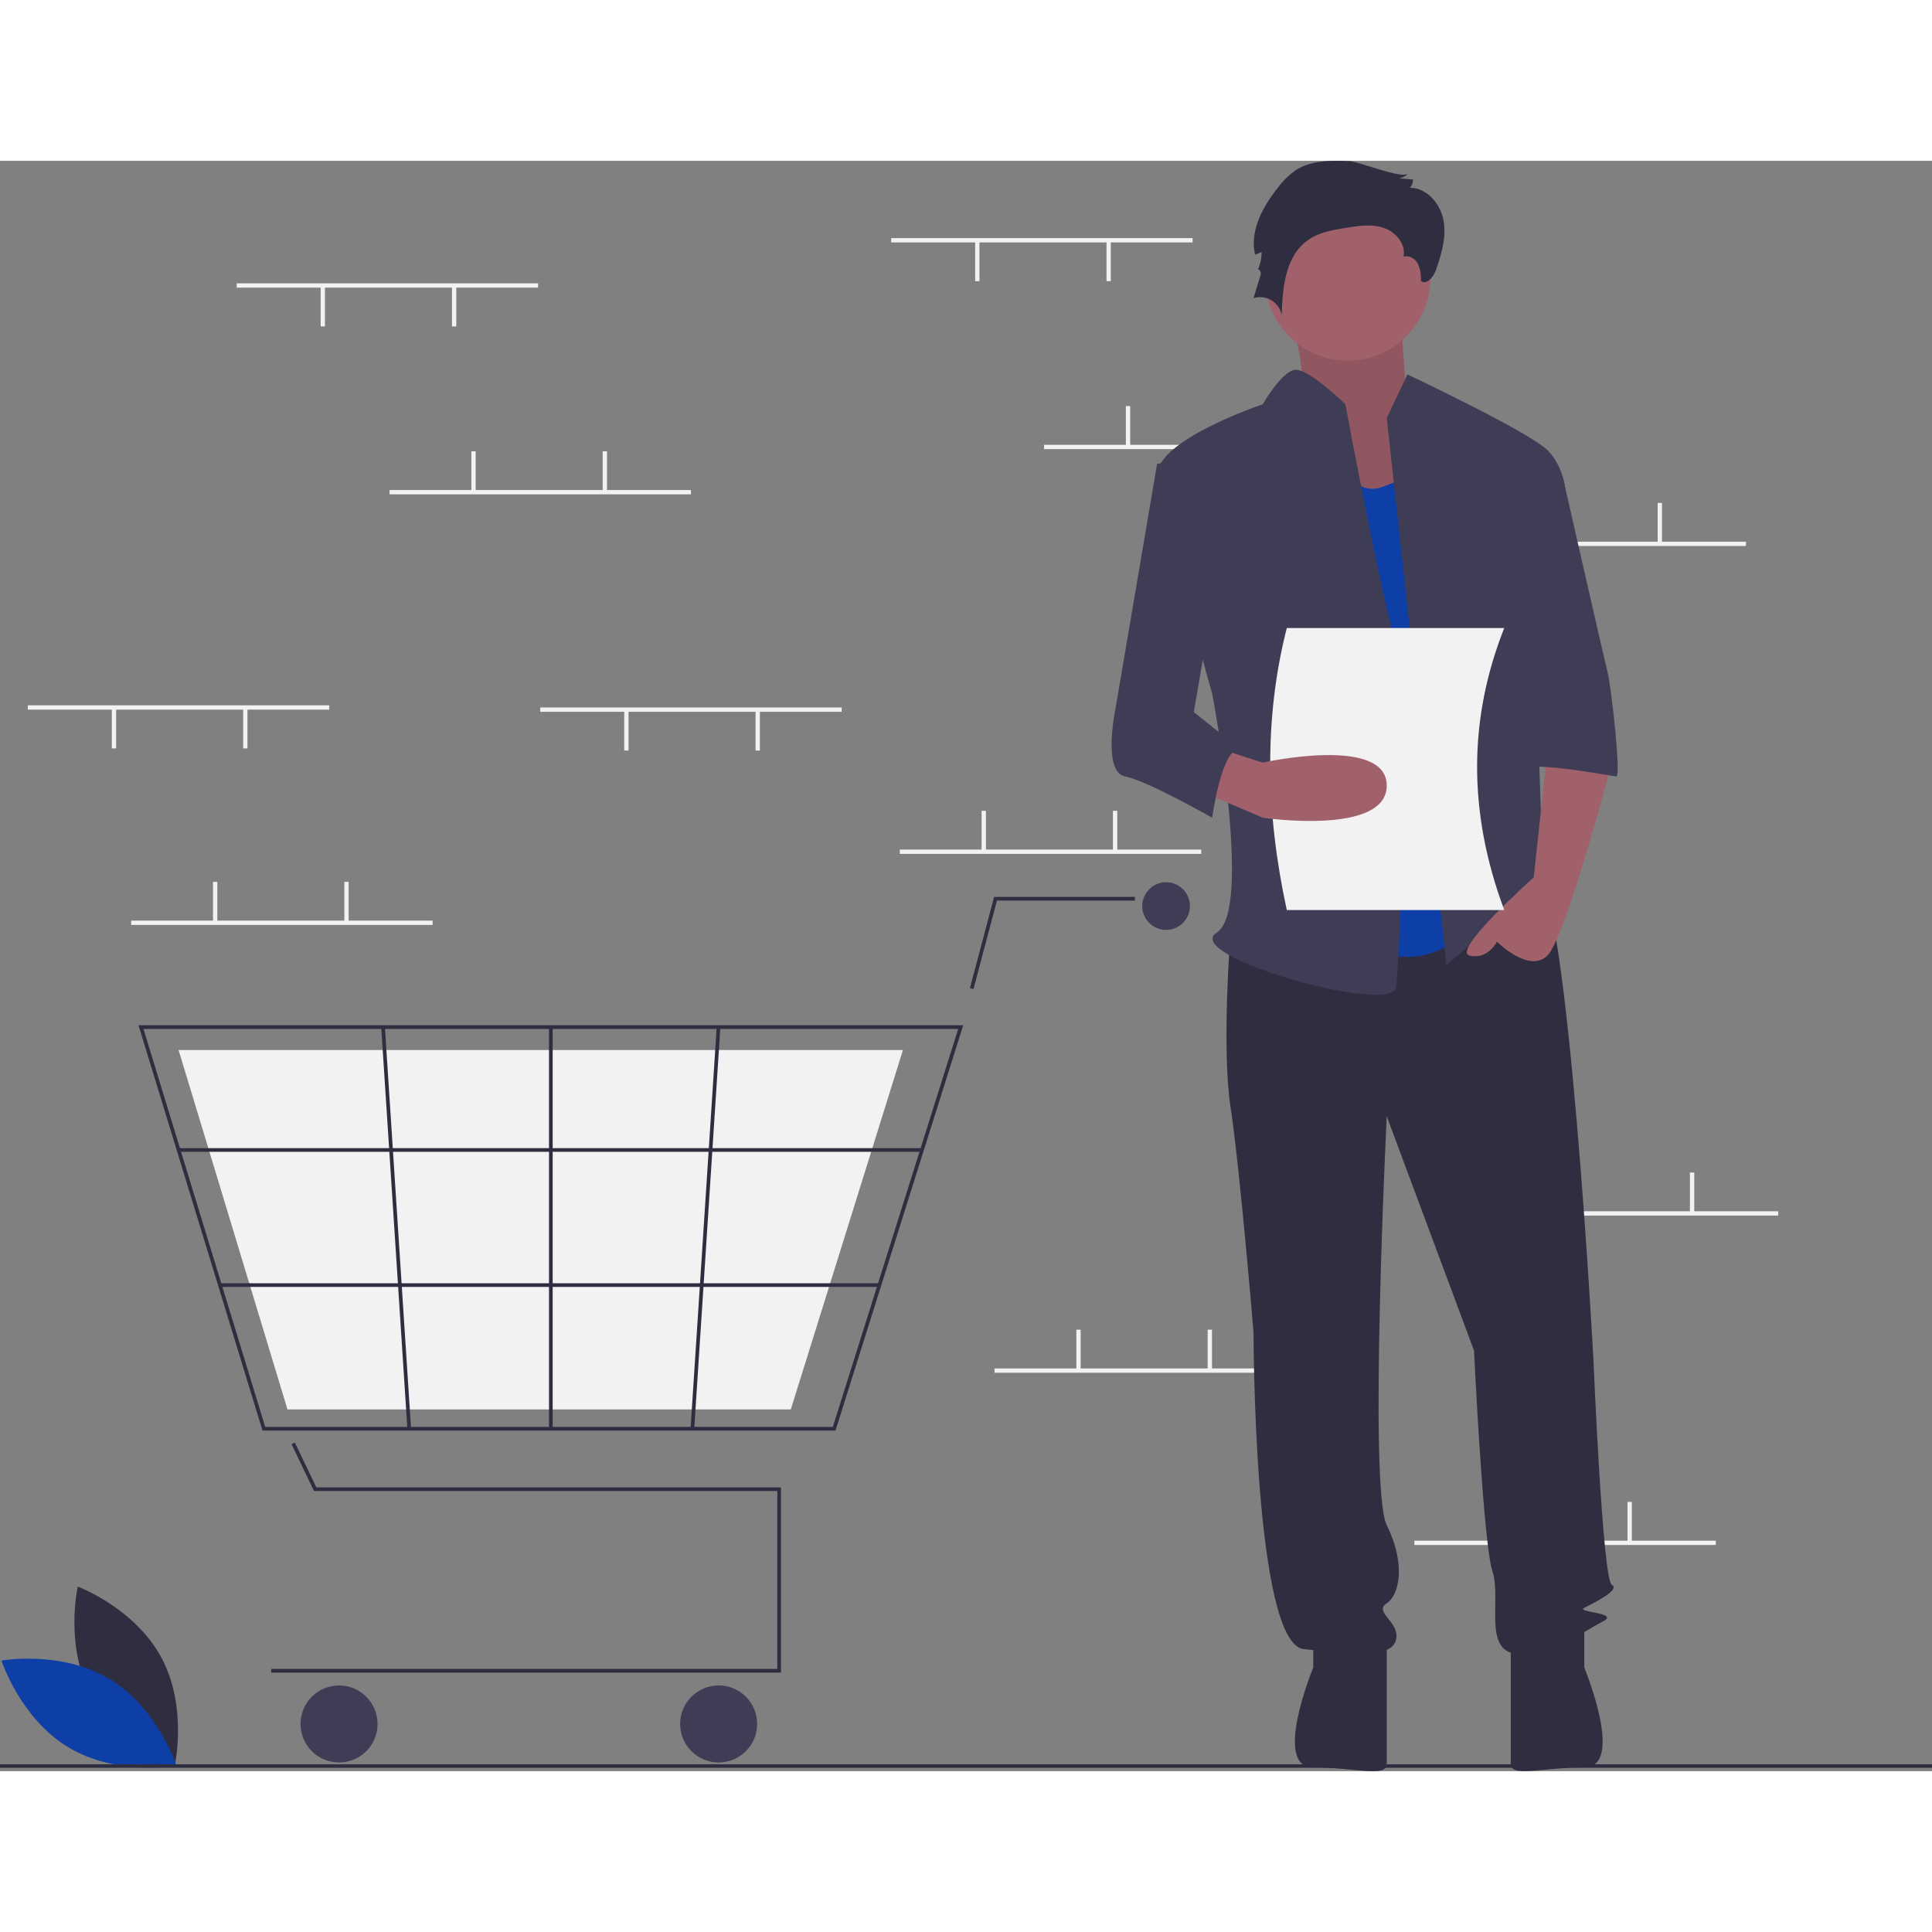 <svg xmlns="http://www.w3.org/2000/svg" width="120" height="120" viewBox="0 0 554 461.771">
  <rect x="0" y="0" width="554" height="461.771" fill="#808080" stroke="none"/>
  <g id="undraw_empty_cart_co35_1_" data-name="undraw_empty_cart_co35 (1)" transform="translate(0.486 0)">
    <path id="Path_381" data-name="Path 381" d="M190.664,769.42c7.673,14.23,23.957,20.338,23.957,20.338s3.844-16.962-3.828-31.192-23.957-20.338-23.957-20.338S182.992,755.19,190.664,769.42Z" transform="translate(-165.023 -329.4)" fill="#2f2e41"/>
    <path id="Path_382" data-name="Path 382" d="M182.978,777.553c13.853,8.334,19.188,24.888,19.188,24.888s-17.125,3.042-30.977-5.293S152,772.261,152,772.261,169.124,769.219,182.978,777.553Z" transform="translate(-152.062 -342.215)" fill="#0e3fa6"/>
    <rect id="Rectangle_98" data-name="Rectangle 98" width="86.431" height="1.235" transform="translate(255.064 22.168)" fill="#f2f2f2"/>
    <rect id="Rectangle_99" data-name="Rectangle 99" width="1.235" height="11.421" transform="translate(316.8 23.094)" fill="#f2f2f2"/>
    <rect id="Rectangle_100" data-name="Rectangle 100" width="1.235" height="11.421" transform="translate(279.141 23.094)" fill="#f2f2f2"/>
    <rect id="Rectangle_101" data-name="Rectangle 101" width="86.431" height="1.235" transform="translate(298.897 81.435)" fill="#f2f2f2"/>
    <rect id="Rectangle_102" data-name="Rectangle 102" width="1.235" height="11.421" transform="translate(322.356 70.323)" fill="#f2f2f2"/>
    <rect id="Rectangle_103" data-name="Rectangle 103" width="1.235" height="11.421" transform="translate(360.015 70.323)" fill="#f2f2f2"/>
    <rect id="Rectangle_104" data-name="Rectangle 104" width="86.431" height="1.235" transform="translate(413.726 109.217)" fill="#f2f2f2"/>
    <rect id="Rectangle_105" data-name="Rectangle 105" width="1.235" height="11.421" transform="translate(437.186 98.104)" fill="#f2f2f2"/>
    <rect id="Rectangle_106" data-name="Rectangle 106" width="1.235" height="11.421" transform="translate(474.845 98.104)" fill="#f2f2f2"/>
    <rect id="Rectangle_107" data-name="Rectangle 107" width="86.431" height="1.235" transform="translate(405.083 395.674)" fill="#f2f2f2"/>
    <rect id="Rectangle_108" data-name="Rectangle 108" width="1.235" height="11.421" transform="translate(428.543 384.562)" fill="#f2f2f2"/>
    <rect id="Rectangle_109" data-name="Rectangle 109" width="1.235" height="11.421" transform="translate(466.202 384.562)" fill="#f2f2f2"/>
    <rect id="Rectangle_110" data-name="Rectangle 110" width="86.431" height="1.235" transform="translate(257.533 197.5)" fill="#f2f2f2"/>
    <rect id="Rectangle_111" data-name="Rectangle 111" width="1.235" height="11.421" transform="translate(280.993 186.387)" fill="#f2f2f2"/>
    <rect id="Rectangle_112" data-name="Rectangle 112" width="1.235" height="11.421" transform="translate(318.652 186.387)" fill="#f2f2f2"/>
    <rect id="Rectangle_113" data-name="Rectangle 113" width="86.431" height="1.235" transform="translate(284.697 346.285)" fill="#f2f2f2"/>
    <rect id="Rectangle_114" data-name="Rectangle 114" width="1.235" height="11.421" transform="translate(308.157 335.172)" fill="#f2f2f2"/>
    <rect id="Rectangle_115" data-name="Rectangle 115" width="1.235" height="11.421" transform="translate(345.816 335.172)" fill="#f2f2f2"/>
    <rect id="Rectangle_116" data-name="Rectangle 116" width="86.431" height="1.235" transform="translate(422.987 301.217)" fill="#f2f2f2"/>
    <rect id="Rectangle_117" data-name="Rectangle 117" width="1.235" height="11.421" transform="translate(446.446 290.105)" fill="#f2f2f2"/>
    <rect id="Rectangle_118" data-name="Rectangle 118" width="1.235" height="11.421" transform="translate(484.106 290.105)" fill="#f2f2f2"/>
    <path id="Path_383" data-name="Path 383" d="M271.457,661.3H125.274v-1.051H270.405V609.246H137.563L131.11,595.8l.948-.455,6.167,12.847H271.457Z" transform="translate(-47.996 -227.801)" fill="#2f2e41"/>
    <circle id="Ellipse_61" data-name="Ellipse 61" cx="11.043" cy="11.043" r="11.043" transform="translate(85.692 437.185)" fill="#3f3d56"/>
    <circle id="Ellipse_62" data-name="Ellipse 62" cx="11.043" cy="11.043" r="11.043" transform="translate(194.541 437.185)" fill="#3f3d56"/>
    <circle id="Ellipse_63" data-name="Ellipse 63" cx="6.836" cy="6.836" r="6.836" transform="translate(327.052 206.867)" fill="#3f3d56"/>
    <path id="Path_384" data-name="Path 384" d="M415.512,593.741H251.2l-35.553-116.21H452.127l-.215.684ZM251.979,592.69H414.741l35.952-114.108H217.07Z" transform="translate(-176.416 -229.649)" fill="#2f2e41"/>
    <path id="Path_385" data-name="Path 385" d="M257.808,516.08H113.488L82.26,413.015H289.967l-.189.607Z" transform="translate(-31.537 -158.034)" fill="#f2f2f2"/>
    <path id="Path_386" data-name="Path 386" d="M450.835,368.321l-1.017-.27,6.94-26.157h40.369v1.052h-39.56Z" transform="translate(-172.178 -130.821)" fill="#2f2e41"/>
    <rect id="Rectangle_119" data-name="Rectangle 119" width="213.172" height="1.052" transform="translate(50.722 283.114)" fill="#2f2e41"/>
    <rect id="Rectangle_120" data-name="Rectangle 120" width="189.111" height="1.052" transform="translate(62.576 321.86)" fill="#2f2e41"/>
    <rect id="Rectangle_121" data-name="Rectangle 121" width="1.052" height="115.159" transform="translate(156.943 248.408)" fill="#2f2e41"/>
    <rect id="Rectangle_122" data-name="Rectangle 122" width="115.403" height="1.052" transform="matrix(0.065, -0.998, 0.998, 0.065, 197.532, 363.532)" fill="#2f2e41"/>
    <rect id="Rectangle_123" data-name="Rectangle 123" width="1.052" height="115.403" transform="translate(108.829 248.441) rotate(-3.729)" fill="#2f2e41"/>
    <rect id="Rectangle_124" data-name="Rectangle 124" width="554" height="1" transform="translate(-0.486 459.8)" fill="#2f2e41"/>
    <path id="Path_387" data-name="Path 387" d="M747.411,136.8s9.025,25.686,3.471,29.638,18.744,36.224,18.744,36.224l29.157-7.9-15.967-27s-2.083-27-2.083-30.955S747.411,136.8,747.411,136.8Z" transform="translate(-379.887 -98.602)" fill="#a0616a"/>
    <path id="Path_388" data-name="Path 388" d="M747.411,136.8s9.025,25.686,3.471,29.638,18.744,36.224,18.744,36.224l29.157-7.9-15.967-27s-2.083-27-2.083-30.955S747.411,136.8,747.411,136.8Z" transform="translate(-379.887 -98.602)" opacity="0.1"/>
    <path id="Path_389" data-name="Path 389" d="M722.148,422.427s-2.635,32.931,0,50.055,6.586,64.545,6.586,64.545,0,89.573,14.49,90.89,25.028,2.635,26.345-2.634-6.586-7.9-2.634-10.538,5.269-11.855,0-22.393,0-117.235,0-117.235L791.962,542.3s2.635,55.324,5.269,63.227-2.635,22.393,6.586,23.71,19.759-6.586,25.028-9.221-7.9-2.635-5.269-3.952,10.538-5.269,7.9-6.586-5.269-64.545-5.269-64.545-7.245-135.017-16.466-140.286-15.148,3.807-15.148,3.807Z" transform="translate(-369.772 -201.13)" fill="#2f2e41"/>
    <path id="Path_390" data-name="Path 390" d="M758.013,758.784v10.538s-11.855,28.645,0,28.645,21.076,2.968,21.076-.983V761.418Z" transform="translate(-381.927 -337.266)" fill="#2f2e41"/>
    <path id="Path_391" data-name="Path 391" d="M874.1,758.754v10.538s11.855,28.645,0,28.645-21.076,2.969-21.076-.983V761.388Z" transform="translate(-420.299 -337.254)" fill="#2f2e41"/>
    <circle id="Ellipse_64" data-name="Ellipse 64" cx="23.71" cy="23.71" r="23.71" transform="translate(362.255 9.879)" fill="#a0616a"/>
    <path id="Path_392" data-name="Path 392" d="M763.914,201.9s6.586,19.759,17.124,15.807l10.538-3.952,18.442,126.456s-14.49,21.076-35.566,7.9S763.914,201.9,763.914,201.9Z" transform="translate(-385.193 -124.183)" fill="#0e3fa6"/>
    <path id="Path_393" data-name="Path 393" d="M795.418,187.743l5.927-12.514s34.907,16.466,40.176,21.735,5.269,13.172,5.269,13.172l-9.221,32.931s2.635,72.448,2.635,75.083,9.221,17.124,2.635,11.855-7.9-10.538-13.172-2.634-17.124,17.124-17.124,17.124Z" transform="translate(-398.256 -113.977)" fill="#3f3d56"/>
    <path id="Path_394" data-name="Path 394" d="M855.744,349.122,851.792,386s-23.71,21.076-18.441,22.393,7.9-3.952,7.9-3.952,9.221,9.221,14.49,3.952,18.441-55.324,18.441-55.324Z" transform="translate(-412.478 -180.515)" fill="#a0616a"/>
    <path id="Path_395" data-name="Path 395" d="M761.051,76.095c-5.256-.188-10.881-.281-15.313,2.552a22.417,22.417,0,0,0-5.292,5.181c-4.316,5.457-8.046,12.322-6.443,19.092l1.862-.726a12.193,12.193,0,0,1-1.176,5.224c.262-.762,1.14.47.905,1.242l-2.051,6.73a6.336,6.336,0,0,1,8.08,4.821c.234-7.817,1.045-16.78,7.386-21.357,3.2-2.308,7.245-3.013,11.138-3.638,3.592-.577,7.358-1.128,10.8.055s6.37,4.7,5.59,8.255c1.586-.546,3.361.559,4.145,2.043a10.729,10.729,0,0,1,.849,4.911c1.691,1.2,3.615-1.178,4.3-3.131,1.618-4.584,3.056-9.463,2.184-14.244s-4.768-9.352-9.629-9.368a3.375,3.375,0,0,0,.878-2.376l-4.006-.339a4.428,4.428,0,0,0,2.646-1.395C776.3,81.4,763.652,76.187,761.051,76.095Z" transform="translate(-374.58 -76.014)" fill="#2f2e41"/>
    <path id="Path_396" data-name="Path 396" d="M742.717,182.967s-10.723-10.508-14.582-9.864-9.128,9.864-9.128,9.864-31.614,10.538-30.3,21.076,15.807,61.91,15.807,61.91,11.855,61.911,1.317,68.5,50.055,23.71,51.372,15.807,3.952-86.938,0-98.793S742.717,182.967,742.717,182.967Z" transform="translate(-357.41 -113.153)" fill="#3f3d56"/>
    <path id="Path_397" data-name="Path 397" d="M850.893,223.236h16.288s11.375,50.055,12.691,55.325,3.952,30.3,2.635,30.3-27.662-5.269-27.662-1.317Z" transform="translate(-419.483 -132.346)" fill="#3f3d56"/>
    <path id="Path_398" data-name="Path 398" d="M808.406,373.889H746.052c-6.085-27.991-6.593-55.036,0-80.875h62.354C798.344,318.388,797.714,345.247,808.406,373.889Z" transform="translate(-377.547 -159.046)" fill="#f2f2f2"/>
    <path id="Path_399" data-name="Path 399" d="M707.938,361.077l18.441,7.9s35.566,5.269,35.566-9.221-35.566-6.586-35.566-6.586l-11.856-3.791Z" transform="translate(-364.783 -180.615)" fill="#a0616a"/>
    <path id="Path_400" data-name="Path 400" d="M696.466,210.435l-15.807,3.952L668.8,284.2s-3.952,18.441,2.635,19.759,25.028,11.855,25.028,11.855,2.634-19.759,7.9-19.759L691.2,285.518l7.9-46.1Z" transform="translate(-349.359 -127.448)" fill="#3f3d56"/>
    <rect id="Rectangle_125" data-name="Rectangle 125" width="86.431" height="1.235" transform="translate(37.134 217.873)" fill="#f2f2f2"/>
    <rect id="Rectangle_126" data-name="Rectangle 126" width="1.235" height="11.421" transform="translate(60.594 206.761)" fill="#f2f2f2"/>
    <rect id="Rectangle_127" data-name="Rectangle 127" width="1.235" height="11.421" transform="translate(98.253 206.761)" fill="#f2f2f2"/>
    <rect id="Rectangle_128" data-name="Rectangle 128" width="86.431" height="1.235" transform="translate(67.384 35.133)" fill="#f2f2f2"/>
    <rect id="Rectangle_129" data-name="Rectangle 129" width="1.235" height="11.421" transform="translate(129.121 36.059)" fill="#f2f2f2"/>
    <rect id="Rectangle_130" data-name="Rectangle 130" width="1.235" height="11.421" transform="translate(91.462 36.059)" fill="#f2f2f2"/>
    <rect id="Rectangle_131" data-name="Rectangle 131" width="86.431" height="1.235" transform="translate(154.433 156.754)" fill="#f2f2f2"/>
    <rect id="Rectangle_132" data-name="Rectangle 132" width="1.235" height="11.421" transform="translate(216.17 157.68)" fill="#f2f2f2"/>
    <rect id="Rectangle_133" data-name="Rectangle 133" width="1.235" height="11.421" transform="translate(178.511 157.68)" fill="#f2f2f2"/>
    <rect id="Rectangle_134" data-name="Rectangle 134" width="86.431" height="1.235" transform="translate(7.5 156.137)" fill="#f2f2f2"/>
    <rect id="Rectangle_135" data-name="Rectangle 135" width="1.235" height="11.421" transform="translate(69.236 157.063)" fill="#f2f2f2"/>
    <rect id="Rectangle_136" data-name="Rectangle 136" width="1.235" height="11.421" transform="translate(31.577 157.063)" fill="#f2f2f2"/>
    <rect id="Rectangle_137" data-name="Rectangle 137" width="86.431" height="1.235" transform="translate(111.218 94.4)" fill="#f2f2f2"/>
    <rect id="Rectangle_138" data-name="Rectangle 138" width="1.235" height="11.421" transform="translate(134.678 83.288)" fill="#f2f2f2"/>
    <rect id="Rectangle_139" data-name="Rectangle 139" width="1.235" height="11.421" transform="translate(172.337 83.288)" fill="#f2f2f2"/>
  </g>
</svg>
